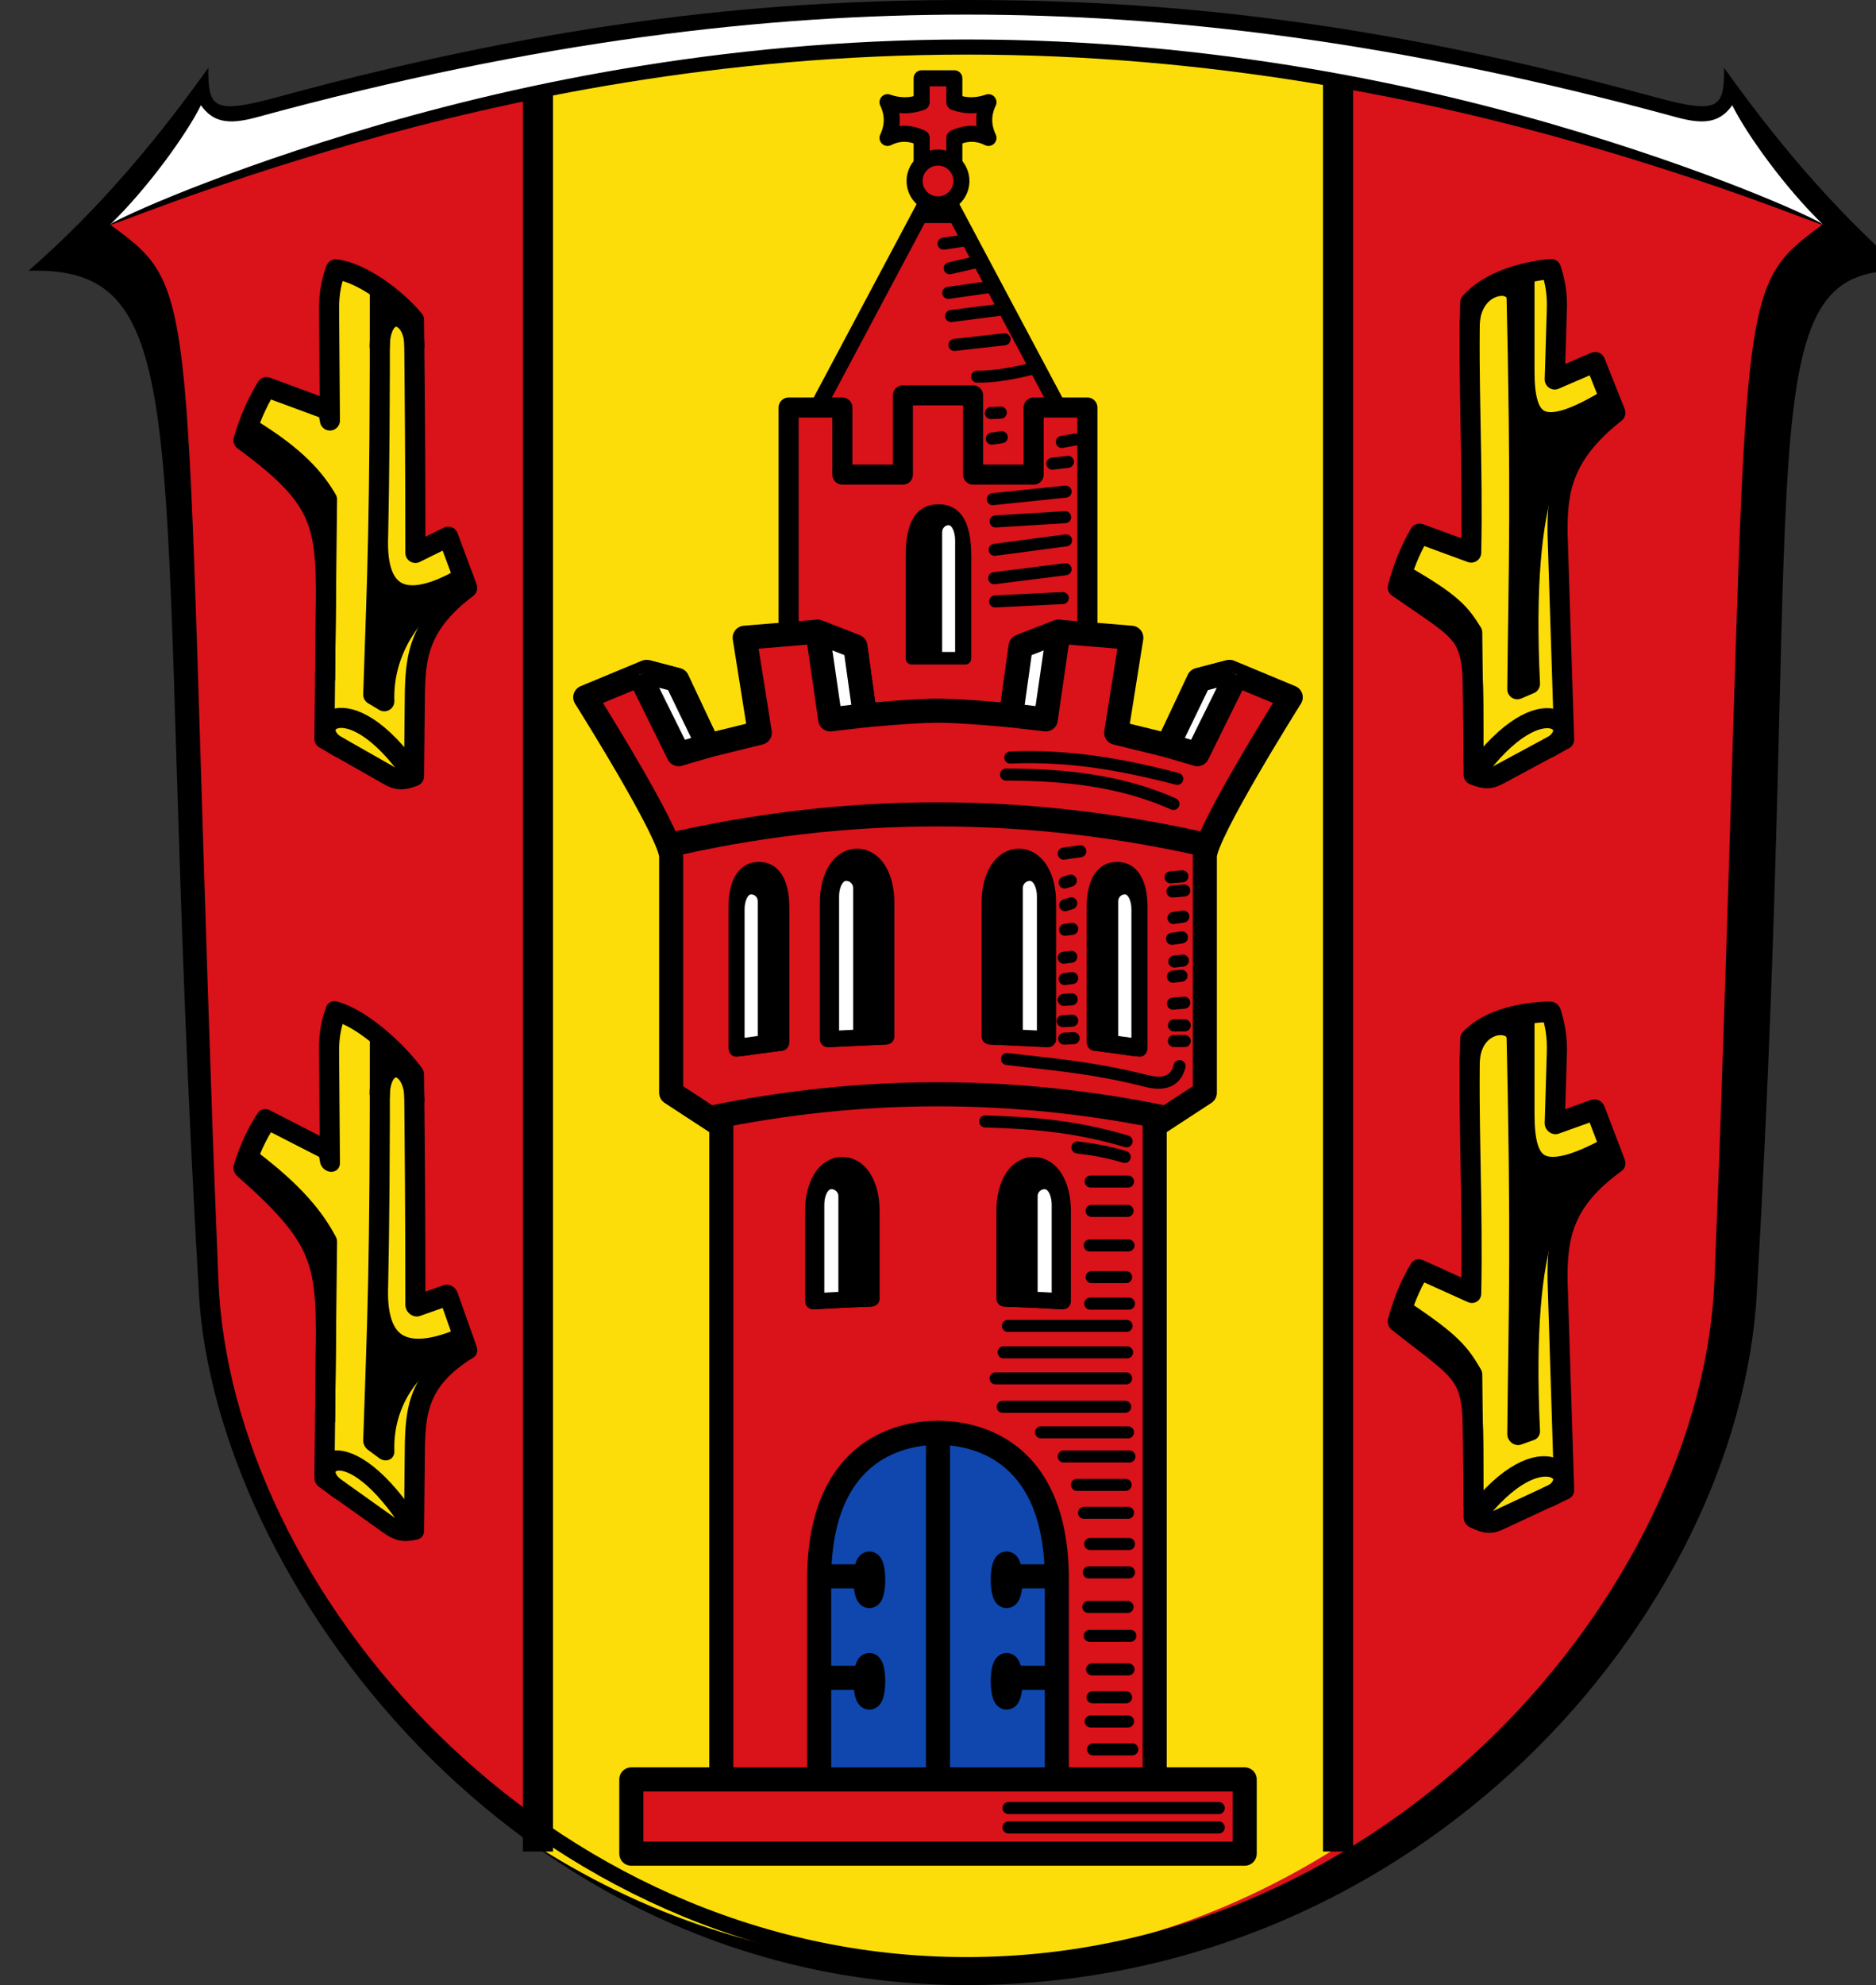 <?xml version="1.0" encoding="UTF-8" standalone="no"?>
<svg
   inkscape:version="1.1.1 (3bf5ae0d25, 2021-09-20)"
   sodipodi:docname="CoA Burgholzhausen.svg"
   id="svg2130"
   version="1.1"
   viewBox="0 0 467.448 494.4"
   height="494.4"
   width="467.448"
   xmlns:inkscape="http://www.inkscape.org/namespaces/inkscape"
   xmlns:sodipodi="http://sodipodi.sourceforge.net/DTD/sodipodi-0.dtd"
   xmlns:xlink="http://www.w3.org/1999/xlink"
   xmlns="http://www.w3.org/2000/svg"
   xmlns:svg="http://www.w3.org/2000/svg">
  <rect x="0" y="0" width="467.448" height="494.4" fill="#333333" stroke="none"/>
  <defs
     id="defs2124">
    <inkscape:path-effect
       effect="skeletal"
       id="path-effect6414"
       is_visible="true"
       lpeversion="1"
       pattern="m 26507.414,27761.564 c 0,-13.157 10.678,-23.835 23.835,-23.835 13.157,0 23.835,10.678 23.835,23.835 0,13.157 -10.678,23.835 -23.835,23.835 -13.157,0 -23.835,-10.678 -23.835,-23.835 z"
       copytype="single_stretched"
       prop_scale="0.08"
       scale_y_rel="false"
       spacing="0"
       normal_offset="0"
       tang_offset="0"
       prop_units="false"
       vertical_pattern="false"
       hide_knot="false"
       fuse_tolerance="0" />
  </defs>
  <sodipodi:namedview
     inkscape:pagecheckerboard="false"
     fit-margin-bottom="0"
     fit-margin-right="0"
     fit-margin-left="0"
     fit-margin-top="0"
     lock-margins="true"
     units="px"
     inkscape:snap-smooth-nodes="true"
     inkscape:snap-object-midpoints="true"
     inkscape:window-maximized="1"
     inkscape:window-y="-11"
     inkscape:window-x="-11"
     inkscape:window-height="1506"
     inkscape:window-width="2560"
     showgrid="false"
     inkscape:document-rotation="0"
     inkscape:current-layer="layer1"
     inkscape:document-units="px"
     inkscape:cy="247.33333"
     inkscape:cx="233.66667"
     inkscape:zoom="1.5"
     inkscape:pageshadow="2"
     inkscape:pageopacity="0"
     borderopacity="1.0"
     bordercolor="#666666"
     pagecolor="#333333"
     id="base"
     showguides="true"
     inkscape:guide-bbox="true"
     inkscape:snap-intersection-paths="true"
     inkscape:object-paths="true"
     inkscape:snap-grids="false"
     inkscape:snap-global="false"
     inkscape:lockguides="false"
     guidecolor="#00ffff"
     guideopacity="0.498"
     inkscape:snap-midpoints="true"
     inkscape:snap-to-guides="false" />
  <g
     id="layer1"
     inkscape:groupmode="layer"
     inkscape:label="burgholzhausen"
     transform="translate(561.88,-15.73)">
    <g
       id="g58723"
       inkscape:label="coa">
      <g
         id="g6895"
         inkscape:label="coa-0"
         style="display:inline;stroke-width:0.984"
         transform="matrix(1.033,0,0,1,20591.699,21947.417)">
        <path
           style="display:inline;fill:#000000;fill-opacity:1;stroke:none;stroke-width:0.614;stroke-linecap:round;stroke-linejoin:round;stroke-miterlimit:8;stroke-dasharray:none"
           d="m -20411.083,-21907.453 c -15.515,4.373 -16.522,2.476 -16.472,-7.369 -11.229,16.274 -25.394,34.386 -43.38,50.573 43.4,-1.385 29.337,44.652 41.096,254.746 3.946,70.515 75.331,172.216 185.086,172.216 109.754,0 186.238,-92.378 190.707,-172.216 11.758,-210.094 -3.3,-255.984 35.474,-254.746 -17.985,-16.187 -32.15,-34.299 -43.38,-50.573 0.05,9.845 -0.957,11.742 -16.472,7.369 -70.182,-19.781 -120.688,-24.234 -166.329,-24.234 -45.642,0 -96.147,4.453 -166.33,24.234 z"
           id="path3684"
           sodipodi:nodetypes="sccsssccszs"
           inkscape:label="coa-0o" />
        <path
           id="path7816"
           style="display:inline;fill:#da121a;fill-opacity:1;stroke:none;stroke-width:1.227;stroke-linecap:round;stroke-linejoin:round;stroke-miterlimit:4;stroke-dasharray:none"
           inkscape:label="coa-0i"
           d="m -20244.753,-21919.976 c -84.232,0 -151.551,20.149 -206.55,44.244 5.632,4.224 9.441,7.406 12.18,13.572 7.579,17.059 6.744,57.624 11.925,211.399 0.42,12.484 0.881,23.102 1.389,37.144 0.855,23.635 8.546,48.632 21.696,71.967 29.904,53.065 88.164,97.496 159.36,97.496 71.225,0 129.503,-44.469 159.396,-97.562 13.127,-23.317 20.806,-48.288 21.66,-71.901 0.508,-14.042 0.968,-24.66 1.389,-37.144 5.166,-153.336 4.356,-194.098 11.865,-211.242 2.743,-6.265 6.564,-9.472 12.24,-13.729 -54.998,-24.095 -122.319,-44.244 -206.55,-44.244 z"
           sodipodi:nodetypes="scscssssscscs" />
      </g>
      <g
         id="g30023"
         inkscape:label="field-o">
        <path
           id="path2620"
           style="display:inline;opacity:1;fill:#fcdd09;stroke:none;stroke-width:1;stroke-linecap:butt;stroke-linejoin:miter;stroke-miterlimit:8;stroke-dasharray:none"
           inkscape:label="field-o0"
           d="M 333.411,16.028 V 459.968 c -28.442,18.076 -62.359,29.422 -99.687,29.422 -37.327,0 -71.245,-11.346 -99.687,-29.422 L 134.038,16.028 c 68.27,-12.969 134.628,-12.523 199.373,0 z"
           transform="translate(-561.88,15.73)"
           sodipodi:nodetypes="ccsccc" />
        <path
           id="path1167"
           style="display:inline;opacity:1;fill:none;stroke:#000000;stroke-width:7.5;stroke-linecap:butt;stroke-linejoin:miter;stroke-miterlimit:8;stroke-dasharray:none"
           inkscape:label="field-of"
           d="M 333.411,16.028 V 461.135 m -199.373,0 1.4e-4,-445.107"
           transform="translate(-561.88,15.73)"
           sodipodi:nodetypes="cccc" />
      </g>
      <g
         id="g34364"
         inkscape:label="tower">
        <g
           id="g32826"
           inkscape:label="roof">
          <path
             style="opacity:1;fill:#da121a;stroke:#000000;stroke-width:4;stroke-linecap:round;stroke-linejoin:round;stroke-miterlimit:8;stroke-dasharray:none"
             d="m -365.38,133.935 v -3.205 l 37.224,-69.922 37.224,69.922 v 3.205"
             id="path24499"
             sodipodi:nodetypes="ccc" />
          <path
             style="opacity:1;fill:#da121a;stroke:#000000;stroke-width:4;stroke-linecap:round;stroke-linejoin:round;stroke-miterlimit:8;stroke-dasharray:none"
             d="m -324.083,56.632 v -6.549 c 2.715,-1.268 5.529,-1.479 8.503,0 -1.382,-2.928 -1.446,-5.892 0,-8.898 -2.771,0.98 -5.6,1.062 -8.503,0 v -5.951 h -8.146 v 5.951 c -2.904,1.062 -5.733,0.98 -8.503,0 1.446,3.006 1.382,5.97 0,8.898 2.974,-1.479 5.789,-1.268 8.503,0 v 6.549"
             id="path25589"
             sodipodi:nodetypes="cccccccccccc"
             inkscape:label="cross" />
          <circle
             style="opacity:1;fill:#da121a;stroke:#000000;stroke-width:4;stroke-linecap:round;stroke-linejoin:round;stroke-miterlimit:8;stroke-dasharray:none"
             id="path24329"
             cx="-328.156"
             cy="60.808"
             r="5.834"
             inkscape:label="ball" />
        </g>
        <path
           style="fill:#da121a;stroke:#000000;stroke-width:5;stroke-linecap:round;stroke-linejoin:round;stroke-miterlimit:8;stroke-dasharray:none"
           d="M -365.38,194.897 V 117.23 h 13.393 v 16.705 h 15.085 v -19.74 h 17.493 v 19.74 h 15.085 V 117.23 h 13.393 v 77.667"
           id="path23990"
           sodipodi:nodetypes="cccccccccccc"
           inkscape:label="turret" />
        <path
           style="display:inline;fill:#da121a;stroke:#000000;stroke-width:6;stroke-linecap:butt;stroke-linejoin:round;stroke-miterlimit:8;stroke-dasharray:none"
           d="M -274.165,458.897 V 296.063 l 12.498,-8.167 v -58.877 c 0,-5.655 21.402,-39.623 21.402,-39.623 l -15.238,-6.333 -7.705,2 -7.677,16.333 -12.869,-3.167 3.767,-23.667 -18.148,-1.5 -9.417,3.667 -2.397,17.167 c 0,0 -12.125,-1.167 -18.208,-1.167 -6.082,0 -18.208,1.167 -18.208,1.167 l -2.397,-17.167 -9.417,-3.667 -18.148,1.5 3.767,23.667 -12.868,3.167 -7.677,-16.333 -7.705,-2 -15.238,6.333 c 0,0 21.402,33.968 21.402,39.623 v 58.877 l 12.498,8.167 v 162.833"
           id="path8107"
           sodipodi:nodetypes="cccscccccccccscccccccccsccc"
           inkscape:label="tower-0" />
        <path
           id="path9098"
           style="opacity:1;fill:none;stroke:#000000;stroke-width:6;stroke-linecap:butt;stroke-linejoin:round;stroke-miterlimit:8;stroke-dasharray:none"
           d="m -396.674,226.566 c 45.748,-10.76 91.424,-10.61 137.036,0 m -125.455,67.608 c 37.345,-7.744 75.349,-8.027 114.147,0.057"
           inkscape:label="tower-c" />
        <g
           id="g34183"
           inkscape:label="gate">
          <path
             style="opacity:1;fill:#0f47af;stroke:#000000;stroke-width:6;stroke-linecap:butt;stroke-linejoin:round;stroke-miterlimit:8;stroke-dasharray:none"
             d="m -298.55,458.897 v -49.78 c 0,-31.54 -19.339,-36.534 -29.606,-36.534 -10.268,0 -29.606,4.994 -29.606,36.534 v 49.78"
             id="path10153"
             sodipodi:nodetypes="cszsc"
             inkscape:label="gate-0" />
          <path
             style="opacity:1;fill:none;stroke:#000000;stroke-width:6;stroke-linecap:butt;stroke-linejoin:round;stroke-miterlimit:8;stroke-dasharray:none"
             d="m -328.156,458.897 -5.1e-4,-86.313"
             id="path10325"
             inkscape:label="gate-c" />
          <path
             id="path10556"
             style="opacity:1;fill:none;stroke:#000000;stroke-width:6;stroke-linecap:butt;stroke-linejoin:round;stroke-miterlimit:8;stroke-dasharray:none"
             d="m -298.55,433.59 h -11.567 m -1.894,0.875 a 0.958,4.042 0 0 0 0.958,4.042 0.958,4.042 0 0 0 0.958,-4.042 0.958,4.042 0 0 0 -0.958,-4.042 0.958,4.042 0 0 0 -0.958,4.042 z m 13.457,-26.151 h -11.567 m -1.894,0.875 a 0.958,4.042 0 0 0 0.958,4.042 0.958,4.042 0 0 0 0.958,-4.042 0.958,4.042 0 0 0 -0.958,-4.042 0.958,4.042 0 0 0 -0.958,4.042 z m -45.747,24.402 h 11.567 m 1.894,0.875 a 0.958,4.042 0 0 1 -0.958,4.042 0.958,4.042 0 0 1 -0.958,-4.042 0.958,4.042 0 0 1 0.958,-4.042 0.958,4.042 0 0 1 0.958,4.042 z m -13.457,-26.151 h 11.567 m 1.894,0.875 a 0.958,4.042 0 0 1 -0.958,4.042 0.958,4.042 0 0 1 -0.958,-4.042 0.958,4.042 0 0 1 0.958,-4.042 0.958,4.042 0 0 1 0.958,4.042 z"
             inkscape:label="gate-hinges" />
        </g>
        <path
           style="display:inline;fill:#da121a;stroke:#000000;stroke-width:6;stroke-linecap:butt;stroke-linejoin:round;stroke-miterlimit:8;stroke-dasharray:none"
           d="m -251.736,477.397 v -18.5 l -152.839,-3e-5 v 18.5 z"
           id="path8109"
           sodipodi:nodetypes="ccccc"
           inkscape:label="tower-plate" />
        <g
           id="g33523"
           inkscape:label="windows">
          <g
             id="g13848"
             inkscape:label="window-br">
            <path
               style="opacity:1;fill:#000000;stroke:#000000;stroke-width:4;stroke-linecap:butt;stroke-linejoin:round;stroke-miterlimit:8;stroke-dasharray:none"
               d="m -344.706,339.146 v -21.835 c 0,-6.551 -2.882,-11.432 -7.281,-11.432 -4.399,0 -7.281,4.88 -7.281,11.432 v 22.51 c 4.848,-0.292 9.702,-0.518 14.563,-0.674 z"
               id="path12328"
               sodipodi:nodetypes="cssscc"
               inkscape:label="window-br0" />
            <path
               style="color:#000000;fill:#ffffff;stroke-linecap:round;stroke-linejoin:round;stroke-miterlimit:8;-inkscape-stroke:none"
               d="m -354.73,311.896 c -0.967,0 -1.75,1.867 -1.75,3.792 v 23.878 c 0,0.967 0.783,1.75 1.75,1.75 0.967,0 1.75,-0.783 1.75,-1.75 v -25.92 c 0,-0.967 -0.783,-1.75 -1.75,-1.75 z"
               id="path12382"
               sodipodi:nodetypes="ccssscc"
               inkscape:label="window-brs" />
            <path
               style="opacity:1;fill:none;stroke:#000000;stroke-width:4;stroke-linecap:butt;stroke-linejoin:round;stroke-miterlimit:8;stroke-dasharray:none"
               d="m -359.269,339.821 c 4.848,-0.292 9.702,-0.518 14.563,-0.674"
               id="path12965"
               inkscape:label="window-brb" />
          </g>
          <use
             x="0"
             y="0"
             xlink:href="#g13848"
             id="use33613"
             transform="matrix(-1,0,0,1,-656.312,0)"
             width="100%"
             height="100%"
             inkscape:label="window-bl" />
          <g
             id="g14322"
             transform="translate(3.679,-65.271)"
             inkscape:label="window-cr1">
            <path
               style="opacity:1;fill:#000000;stroke:#000000;stroke-width:4;stroke-linecap:butt;stroke-linejoin:round;stroke-miterlimit:8;stroke-dasharray:none"
               d="m -344.706,339.146 v -33.335 c 0,-6.551 -2.882,-11.432 -7.281,-11.432 -4.399,0 -7.281,4.88 -7.281,11.432 v 34.01 c 4.065,-0.217 8.017,-0.356 14.563,-0.674 z"
               id="path14316"
               sodipodi:nodetypes="cssscc"
               inkscape:label="window-cr10" />
            <path
               style="color:#000000;fill:#ffffff;stroke-linecap:round;stroke-linejoin:round;stroke-miterlimit:8;-inkscape-stroke:none"
               d="m -354.73,300.396 c -0.967,0 -1.75,1.867 -1.75,3.792 v 35.378 c 0,0.967 0.783,1.75 1.75,1.75 0.967,0 1.75,-0.783 1.75,-1.75 v -37.42 c 0,-0.967 -0.783,-1.75 -1.75,-1.75 z"
               id="path14318"
               sodipodi:nodetypes="ccssscc"
               inkscape:label="window-cr1s" />
            <path
               style="opacity:1;fill:none;stroke:#000000;stroke-width:4;stroke-linecap:butt;stroke-linejoin:round;stroke-miterlimit:8;stroke-dasharray:none"
               d="m -359.269,339.821 c 3.285,-0.22 7.116,-0.397 14.563,-0.674"
               id="path14320"
               sodipodi:nodetypes="cc"
               inkscape:label="window-cr1b" />
          </g>
          <use
             x="0"
             y="0"
             xlink:href="#g14322"
             id="use33780"
             transform="matrix(-1,0,0,1,-656.312,0)"
             width="100%"
             height="100%"
             inkscape:label="window-cl1" />
          <g
             id="g14847"
             transform="matrix(0.794,0,0,0.975,-93.304,-54.412)"
             style="opacity:1;stroke-width:1.136"
             inkscape:label="window-cr2">
            <path
               style="opacity:1;fill:#000000;stroke:#000000;stroke-width:4.545;stroke-linecap:butt;stroke-linejoin:round;stroke-miterlimit:8;stroke-dasharray:none"
               d="m -344.706,338.043 v -34.283 c 0,-6.551 -2.882,-9.38 -7.281,-9.38 -4.399,0 -7.281,2.829 -7.281,9.38 v 35.812 c 3.592,-0.155 2.176,-0.289 14.563,-1.529 z"
               id="path14841"
               sodipodi:nodetypes="cssscc"
               inkscape:label="window-cr20" />
            <path
               style="color:#000000;fill:#ffffff;stroke-width:1.136;stroke-linecap:round;stroke-linejoin:round;stroke-miterlimit:8;-inkscape-stroke:none"
               d="m -354.416,300.396 c -1.14,0 -2.065,1.867 -2.065,3.792 v 34.182 c 0,0.967 0.924,1.75 2.065,1.75 1.14,0 2.065,-0.783 2.065,-1.75 v -36.223 c 0,-0.967 -0.924,-1.75 -2.065,-1.75 z"
               id="path14843"
               sodipodi:nodetypes="ccssscc"
               inkscape:label="window-cr2s" />
            <path
               style="opacity:1;fill:none;stroke:#000000;stroke-width:4.545;stroke-linecap:butt;stroke-linejoin:round;stroke-miterlimit:8;stroke-dasharray:none"
               d="m -359.269,339.572 c 2.893,-0.193 0.076,-0.012 14.563,-1.529"
               id="path14845"
               sodipodi:nodetypes="cc"
               inkscape:label="window-cr2b" />
          </g>
          <use
             x="0"
             y="0"
             xlink:href="#g14847"
             id="use33862"
             transform="matrix(-1,0,0,1,-656.312,0)"
             width="100%"
             height="100%"
             inkscape:label="window-cl2" />
          <g
             id="g17832"
             transform="matrix(-0.924,0,0,1,-653.274,-160.16)"
             style="opacity:1;stroke-width:1.04"
             inkscape:label="window-t">
            <path
               style="opacity:1;fill:#000000;stroke:#000000;stroke-width:3.122;stroke-linecap:butt;stroke-linejoin:round;stroke-miterlimit:8;stroke-dasharray:none"
               d="m -344.706,339.821 v -25.338 c 0,-8.721 -2.882,-11.432 -7.281,-11.432 -4.399,0 -7.281,2.711 -7.281,11.432 v 25.338 z"
               id="path17826"
               sodipodi:nodetypes="cssscc"
               inkscape:label="window-t0" />
            <path
               style="color:#000000;opacity:1;fill:#ffffff;stroke-width:1.04;stroke-linecap:round;stroke-linejoin:round;stroke-miterlimit:8;-inkscape-stroke:none"
               d="m -354.73,306.688 c -0.967,0 -1.75,1.867 -1.75,3.792 v 28.503 c 0,0.967 0.783,1.75 1.75,1.75 0.967,0 1.75,-0.783 1.75,-1.75 v -30.545 c 0,-0.967 -0.783,-1.75 -1.75,-1.75 z"
               id="path17828"
               sodipodi:nodetypes="ccssscc"
               inkscape:label="window-ts" />
            <path
               style="opacity:1;fill:none;stroke:#000000;stroke-width:3.122;stroke-linecap:butt;stroke-linejoin:round;stroke-miterlimit:8;stroke-dasharray:none"
               d="m -359.269,339.821 h 14.563"
               id="path17830"
               sodipodi:nodetypes="cc"
               inkscape:label="window-tb" />
          </g>
        </g>
        <path
           id="path23783"
           style="fill:#ffffff;stroke:#000000;stroke-width:6;stroke-linecap:butt;stroke-linejoin:round;stroke-miterlimit:8;stroke-dasharray:none"
           d="m -253.745,183.794 -9.777,19.769 -7.362,-2.167 7.881,-16.333 7.5,-2 m -42.632,-10 -3.167,21.833 -8.646,-1 2.397,-17.167 z m -60.042,-3e-5 3.167,21.833 8.646,-1 -2.397,-17.167 z m -44.39,10.731 9.778,19.769 7.362,-2.167 -7.882,-16.333 -7.5,-2"
           inkscape:label="battlements" />
        <path
           id="path28718"
           style="fill:none;stroke:#000000;stroke-width:3;stroke-linecap:round;stroke-linejoin:round;stroke-miterlimit:8;stroke-dasharray:none"
           d="m -296.597,235.522 1.532,-0.471 m -1.768,19.21 1.886,-0.236 m -2.121,16.028 2.357,-0.118 m 25.338,1.179 h 2.711 m -2.593,-15.91 2.121,-0.236 m -2.357,-10.607 2.475,-0.354 m -3.182,-9.782 2.946,-0.236 m -29.463,40.423 2.357,-0.118 m -2.475,-9.546 2.003,-0.118 m -1.768,-5.068 1.886,-0.236 m -1.768,-12.021 1.768,-0.236 m -1.768,-5.893 1.532,-0.471 m -1.886,-12.374 4.125,-0.589 m -18.267,51.737 c 10.877,1.315 20.992,2.01 34.53,5.421 2.672,0.673 7.232,1.421 8.485,-3.653 m -1.414,-6.246 h 2.711 m -2.946,-9.31 2.828,-0.236 m -2.828,-6.482 2.121,-0.236 m -2.357,-9.192 2.475,-0.354 m -2.357,-11.432 2.946,-0.236 m -30.523,-111.723 3.3,-0.589 m -5.657,6.01 3.889,-0.471 m -18.974,-5.775 2.475,-0.354 m -2.711,-6.01 2.475,-0.118 m -5.893,-8.957 c 4.124,0.107 9.281,-0.819 14.973,-2.28 m -20.63,-5.616 12.492,-1.414 m -13.317,-5.775 13.695,-1.771 m -14.402,-4.003 11.411,-1.615 m -11.058,-4.514 7.709,-1.777 m -9.241,-4.352 6.41,-0.967 m -12.894,-5.665 h 10.192 m 8.549,70.271 18.149,-1.886 m -17.442,7.425 17.324,-1.061 m -17.56,8.132 17.796,-2.357 m -17.913,9.428 17.796,-2.239 m -17.56,8.014 16.853,-0.825 m -13.081,39.716 c 14.118,-0.612 27.103,1.515 41.601,5.303 m -42.662,-1.061 c 15.45,0.008 29.067,1.686 41.719,7.307 m -23.924,85.56 c 3.598,0.456 7.261,0.975 11.785,2.357 m -34.766,-8.839 c 10.67,0.359 21.486,0.894 35.237,4.95 m -8.957,10.017 h 9.31 m -9.075,7.307 h 8.957 m -9.428,8.603 h 9.664 m -9.192,7.896 h 8.603 m -8.957,6.6 h 9.664 m -30.17,5.539 h 29.581 m -30.641,6.6 h 30.759 m -32.763,6.482 h 32.527 m -30.759,7.071 h 30.523 m -20.977,6.364 h 21.685 m -16.028,6.01 h 16.381 m -13.081,7.071 h 12.139 m -10.371,6.953 h 10.96 m -9.428,7.778 h 9.664 m -10.017,7.071 h 10.017 m -10.135,8.603 h 9.782 m -9.428,7.189 h 10.135 m -9.546,8.367 h 9.075 m -8.957,6.953 h 8.367 m -8.839,6.01 h 9.31 m -8.721,6.953 h 9.782 m -30.861,19.445 h 52.412 m -52.412,-4.832 h 52.412"
           inkscape:label="tower-s" />
      </g>
      <g
         id="g58473"
         inkscape:label="wood">
        <g
           id="g58448"
           inkscape:label="wood-r">
          <g
             id="g46468"
             inkscape:label="wood-rt">
            <path
               style="opacity:1;fill:#fcdd09;stroke:#000000;stroke-width:5;stroke-linecap:butt;stroke-linejoin:round;stroke-miterlimit:8;stroke-dasharray:none"
               d="m -479.88,93.563 c -0.119,-5.118 0.731,-7.953 1.667,-10.75 6.105,0.66 14.72,6.871 19.5,12.583 0.192,18.048 0.336,36.849 0.334,58.042 l 8.166,-4.042 4.75,12.75 c -13.2,9.97 -13,18.522 -13.081,29.901 -0.045,5.494 -0.101,11.162 -0.169,17.016 -2.768,1.031 -4.1,1.094 -6.5,-0.333 l -15.833,-9 0.32,-29.158 c 0.263,-23.925 0.329,-29.936 -20.487,-45.175 1.384,-4.736 3.256,-9.18 5.75,-13.25 l 15.317,5.657 0.471,2.652 z"
               id="path34591"
               sodipodi:nodetypes="cccccccccccccccc"
               inkscape:label="wood-rt0" />
            <path
               style="opacity:1;fill:#000000;stroke:#000000;stroke-width:5;stroke-linecap:butt;stroke-linejoin:round;stroke-miterlimit:4;stroke-dasharray:none"
               d="m -467.226,87.716 c 0.055,59.423 -0.647,70.23 -1.654,101.014 l 2.766,1.654 c -0.455,-12.383 6.926,-24.367 19.69,-30.816 -15.278,8.802 -21.508,3.846 -21.261,-9.17"
               id="path38497"
               sodipodi:nodetypes="ccccc"
               inkscape:label="wood-rtf" />
            <path
               id="path35616"
               style="opacity:1;fill:none;stroke:#000000;stroke-width:5;stroke-linecap:butt;stroke-linejoin:round;stroke-miterlimit:8;stroke-dasharray:none"
               d="m -476.742,202.177 c -10.492,-4.603 0.982,-17.781 18.029,6.886 m -41.144,-86.791 c 11.98,7.238 16.576,12.934 19.466,17.869 l -0.495,45.009 m 22.265,-82.914 c 0.132,-9.154 -8.614,-11.207 -8.657,0.156"
               inkscape:label="wood-rtc" />
          </g>
          <use
             x="0"
             y="0"
             xlink:href="#g46468"
             id="use46470"
             width="100%"
             height="100%"
             inkscape:label="wood-rb"
             transform="matrix(1,0.143,0,1,0,253.194)" />
        </g>
        <g
           id="g58457"
           inkscape:label="wood-l">
          <g
             id="g46468-7"
             inkscape:label="wood-lt"
             transform="rotate(-1.301,-330.091,-12467.723)"
             style="opacity:1">
            <path
               style="opacity:1;fill:#fcdd09;stroke:#000000;stroke-width:5;stroke-linecap:butt;stroke-linejoin:round;stroke-miterlimit:8;stroke-dasharray:none"
               d="m -449.932,106.416 4.75,12.75 c -13.2,9.97 -15.005,18.595 -15.087,29.973 l 0.471,51.074 -16.226,8.272 c -2.462,1.316 -3.79,1.194 -6.508,0.038 l 0.059,-2.592 c 0.379,-34.513 2.908,-29.288 -17.908,-44.527 1.384,-4.736 3.256,-9.18 5.75,-13.25 l 12.738,5.009 c 0.96,-21.171 0.169,-44.23 1.18,-62.251 5.034,-5.49 14.19,-7.525 20.319,-7.907 0.808,2.837 1.528,5.707 1.177,10.815 l -0.887,16.711 z"
               id="path47254"
               sodipodi:nodetypes="ccccccccccccccc"
               inkscape:label="wood-lt0" />
            <path
               style="opacity:1;fill:#000000;stroke:#000000;stroke-width:5;stroke-linecap:butt;stroke-linejoin:round;stroke-miterlimit:4;stroke-dasharray:none"
               d="m -469.125,84.476 c 0.053,56.601 -1.045,72.197 -2.053,102.981 l 3.187,-1.283 c -1.226,-49.051 7.706,-62.356 19.909,-69.818 -16.064,8.96 -19.805,4.855 -19.511,-8.088 l 0.552,-24.315"
               id="path38497-2"
               sodipodi:nodetypes="cccccc"
               inkscape:label="wood-ltf" />
            <path
               id="path35616-5"
               style="opacity:1;fill:none;stroke:#000000;stroke-width:5;stroke-linecap:butt;stroke-linejoin:round;stroke-miterlimit:8;stroke-dasharray:none"
               d="m -464.209,202.462 c 10.69,-4.121 -0.174,-17.807 -18.323,6.061 m -16.494,-50.243 c 11.98,7.238 14.053,9.87 16.942,14.805 l -0.389,32.846 m 13.429,-115.481 c 0.086,-5.99 -11.901,-4.707 -11.944,6.656"
               inkscape:label="wood-ltc" />
          </g>
          <use
             x="0"
             y="0"
             xlink:href="#g46468-7"
             id="use58359"
             width="100%"
             height="100%"
             transform="matrix(1,0.079,0,1.013,0,197.778)"
             style="stroke-width:0.994"
             inkscape:label="wood-lb" />
        </g>
      </g>
      <g
         id="g6901"
         inkscape:label="coa-f"
         style="stroke-width:0.984"
         transform="matrix(1.033,0,0,1,20591.699,21947.417)">
        <path
           style="display:inline;fill:none;stroke:#000000;stroke-width:3.935;stroke-linecap:square;stroke-linejoin:round;stroke-miterlimit:8"
           d="m -20451.98,-21873.804 c 5.28,3.961 8.709,6.694 11.262,11.87 2.552,5.175 4.243,12.997 5.483,26.959 2.479,27.919 3.209,80.183 6.734,184.786 0.421,12.481 0.882,23.092 1.389,37.116 1.414,39.13 21.209,81.748 53.525,114.659 32.316,32.911 77.227,56.117 128.888,56.117 51.661,0 96.572,-23.206 128.888,-56.117 32.316,-32.911 52.111,-75.529 53.525,-114.659 0.507,-14.024 0.968,-24.635 1.389,-37.116 3.525,-104.603 4.255,-156.867 6.734,-184.786 1.24,-13.962 2.931,-21.784 5.483,-26.959 2.553,-5.176 5.982,-7.909 11.262,-11.87"
           id="path12605"
           sodipodi:nodetypes="csscsszsscssc"
           inkscape:label="coa-f0" />
        <g
           id="g6725"
           inkscape:label="coa-t"
           transform="matrix(0.988,0,0,0.988,-20541.115,-21931.13)"
           style="display:inline;stroke-width:0.984">
          <path
             style="display:inline;fill:#ffffff;fill-opacity:1;stroke:none;stroke-width:0.621;stroke-linecap:round;stroke-linejoin:round;stroke-miterlimit:8;stroke-dasharray:none"
             d="m 90.931,56.089 c 9.223,-9.223 18.75,-22.898 22.197,-30.133 2.913,4.282 6.67,4.997 13.505,3.071 C 195.913,9.499 251.535,3.121 300.057,3.121 c 48.521,0 104.143,6.378 173.423,25.905 6.835,1.926 10.592,1.211 13.505,-3.071 3.446,7.236 12.864,20.801 22.197,30.133 C 453.498,31.693 385.338,11.293 300.057,11.293 c -85.282,0 -153.441,20.4 -209.125,44.796 z"
             id="path3386"
             sodipodi:nodetypes="ccszscczc"
             inkscape:label="coa-t0" />
          <path
             style="display:inline;fill:#000000;stroke:none;stroke-width:1.243;stroke-linecap:round;stroke-linejoin:round;stroke-miterlimit:8;stroke-dasharray:none"
             d="M 90.931,56.089 C 90.723,55.606 112.445,44.776 149.704,33.028 187.453,21.125 239.505,9.43 299.877,9.386 c 0,0 0.185,-6.77e-5 0.185,-6.77e-5 60.427,-0.01 112.511,11.668 150.304,23.59 37.291,11.764 59.025,22.63 58.816,23.113 -0.209,0.483 -22.295,-9.485 -59.605,-20.533 -37.838,-11.205 -89.564,-22.377 -149.514,-22.356 -10e-6,0 -0.184,9.7e-5 -0.184,9.7e-5 -59.894,0.033 -111.592,11.222 -149.387,22.407 -37.279,11.033 -59.352,20.965 -59.561,20.482 z"
             id="path6412"
             inkscape:path-effect="#path-effect6414"
             inkscape:original-d="m 90.931186,56.088695 c 137.846684,-59.5481628 279.927774,-59.908188 418.250714,0"
             sodipodi:nodetypes="cc"
             inkscape:label="coa-tp" />
        </g>
      </g>
    </g>
  </g>
</svg>
